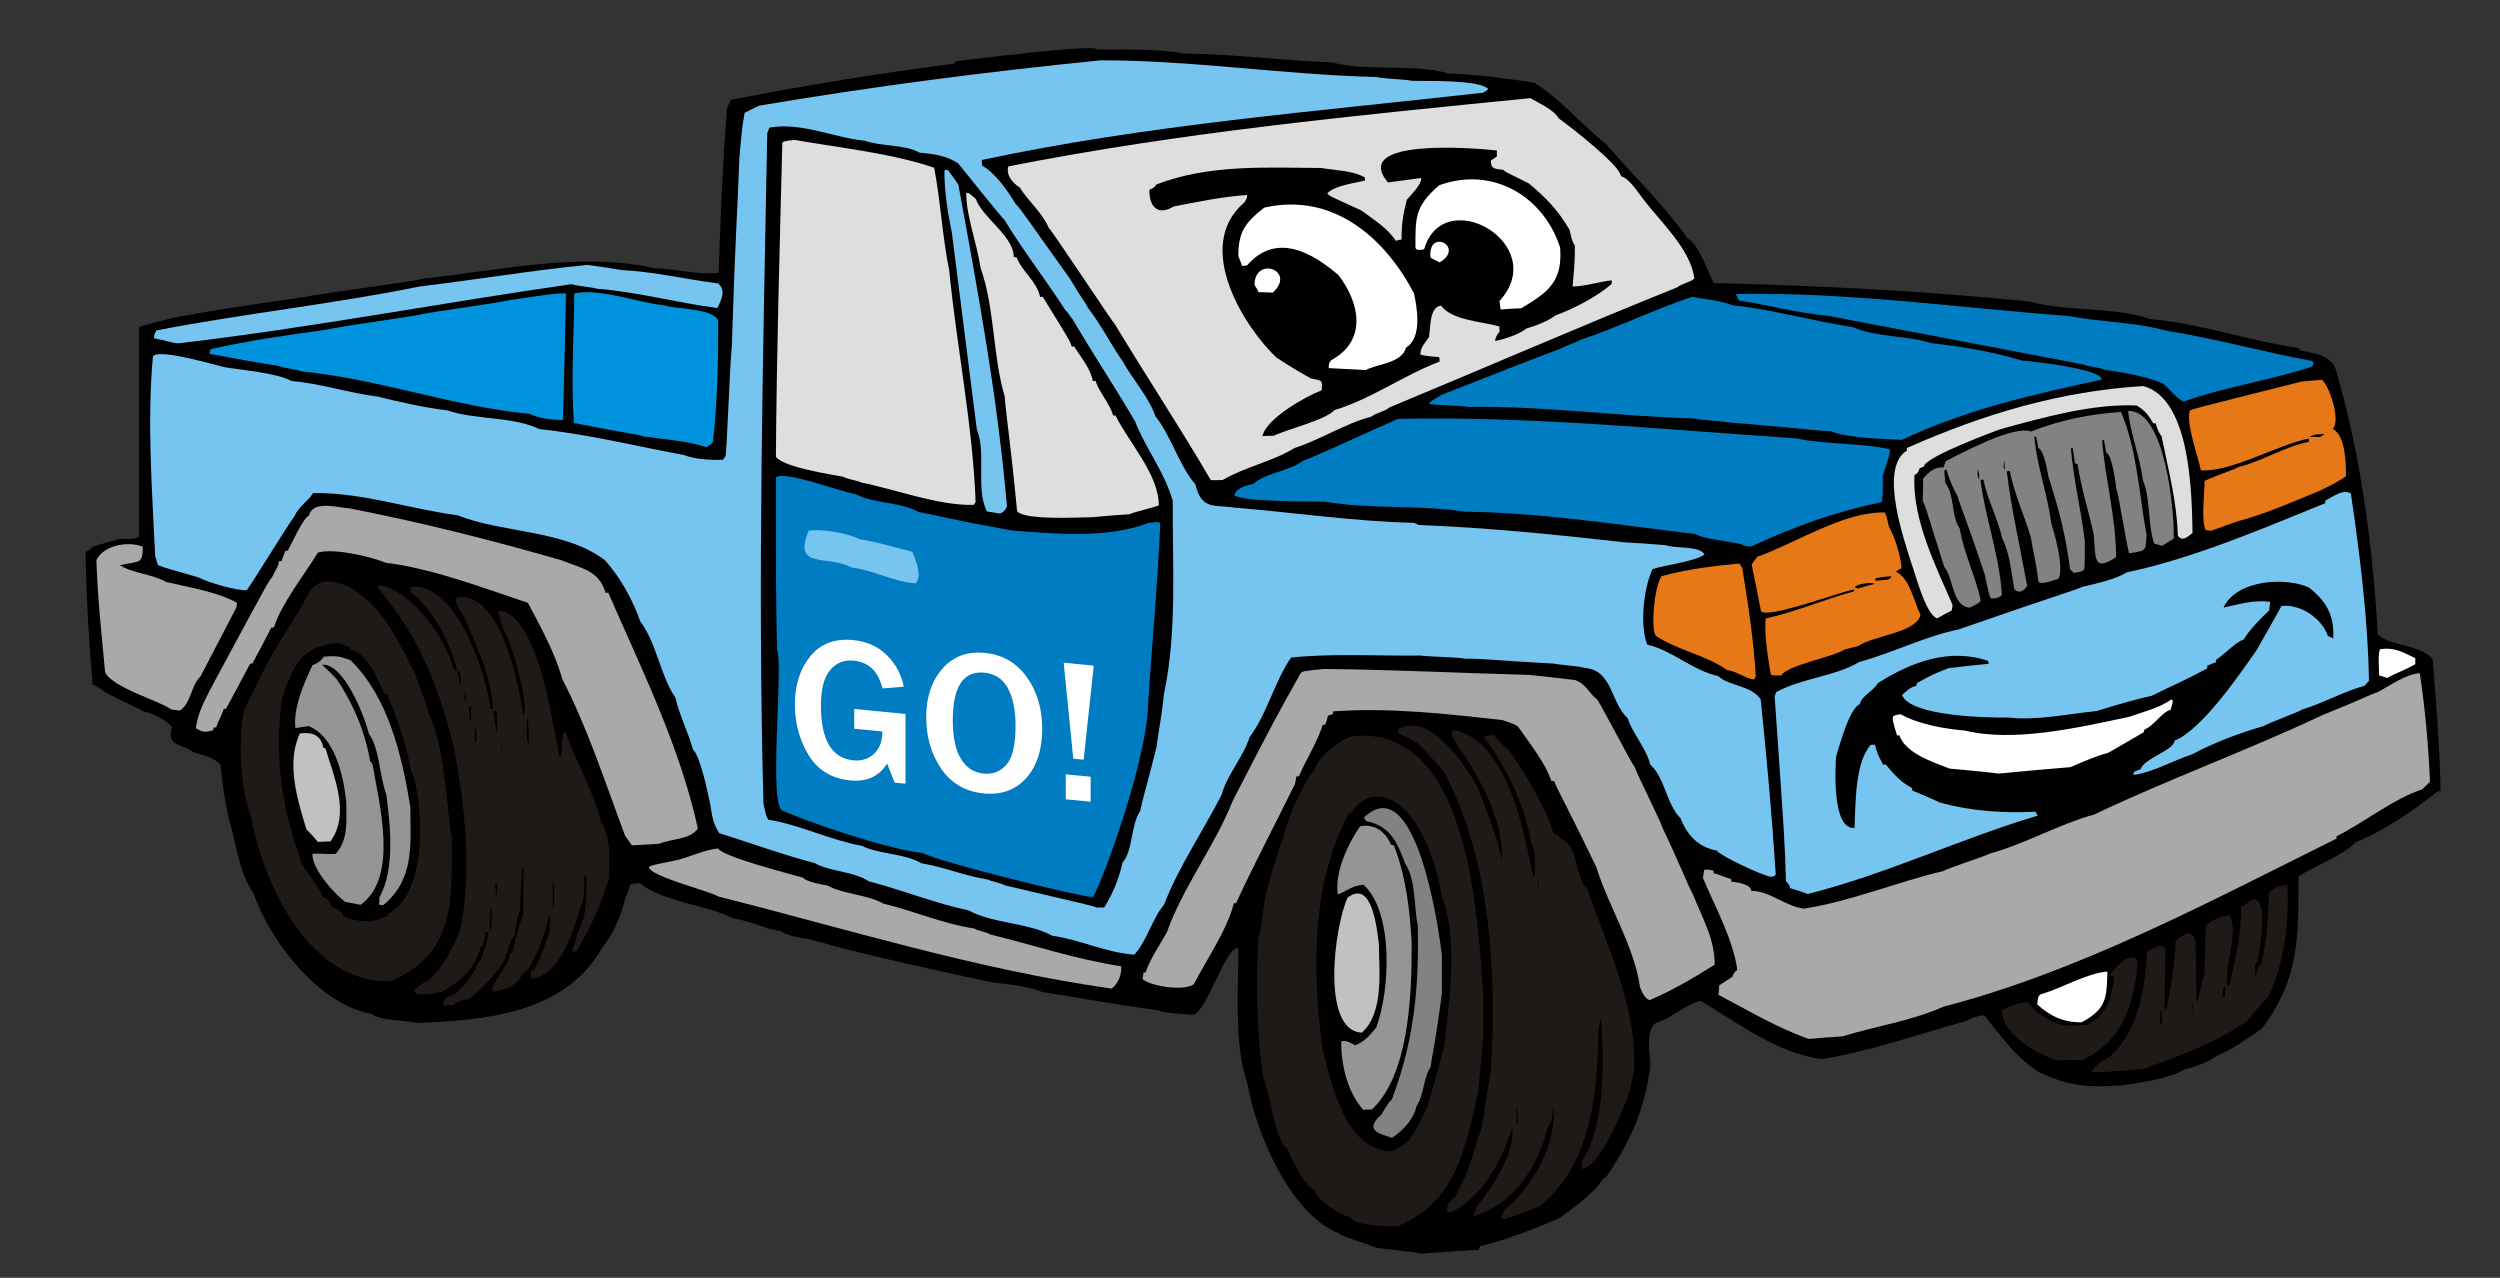 <?xml version="1.0" encoding="UTF-8"?>
<!DOCTYPE svg PUBLIC "-//W3C//DTD SVG 1.1//EN" "http://www.w3.org/Graphics/SVG/1.1/DTD/svg11.dtd">
<!-- Creator: CorelDRAW -->
<svg xmlns="http://www.w3.org/2000/svg" xml:space="preserve" width="225mm" height="115mm" style="shape-rendering:geometricPrecision; text-rendering:geometricPrecision; image-rendering:optimizeQuality; fill-rule:evenodd; clip-rule:evenodd"
viewBox="0 0 225 115">
 <rect x="0" y="0" width="225" height="115" fill="#333333" stroke="none"/>
 <defs>
  <style type="text/css">
   <![CDATA[
    .fil9 {fill:#007CC3}
    .fil11 {fill:#0093DD}
    .fil1 {fill:#1F1A17}
    .fil7 {fill:#75C5F0}
    .fil2 {fill:#838281}
    .fil3 {fill:#969594}
    .fil5 {fill:#AAA9A9}
    .fil6 {fill:#C2C1C1}
    .fil10 {fill:#DEDEDD}
    .fil8 {fill:#E77817}
    .fil0 {fill:black}
    .fil4 {fill:white}
    .fil12 {fill:white;fill-rule:nonzero}
   ]]>
  </style>
 </defs>
 <g id="Capa_x0020_1">
  <path class="fil0" d="M133.089 112.476c0.034,-0.105 0.068,-0.21 0.102,-0.315 2.544,-0.627 4.816,-1.532 7.191,-2.548 1.289,-0.976 3.019,-2.166 3.901,-3.509 0.102,-0.078 0.203,-0.122 0.271,-0.163 2.273,-3.347 3.46,-6.145 3.969,-9.927 0,-1.085 -0.475,-3.277 0.509,-3.951 1.425,-0.413 2.646,-1.654 4.002,-1.993 3.324,1.941 6.919,4.737 10.922,5.254 4.375,-0.708 8.717,-2.26 12.991,-3.432 0.543,-0.326 0.984,-0.437 1.628,-0.535 1.526,1.917 2.747,3.661 4.783,5.052 2.781,1.351 4.443,1.49 7.632,1.274 1.764,-0.278 4.036,-0.538 5.664,-1.447 0.848,-0.22 2.137,-0.62 2.815,-1.196 1.492,-0.59 2.781,-1.566 4.104,-2.478 3.426,-4.479 3.29,-8.468 3.29,-13.692 1.425,-0.922 4.07,-1.898 5.122,-3.054 2.442,-0.956 5.257,-2.898 7.326,-4.529 0.136,-0.048 0.237,-0.091 0.339,-0.136 -0.068,-3.996 -0.407,-7.862 -0.712,-11.834 -1.085,-1.35 -4.172,-1.178 -4.952,-2.288 -0.407,-7.862 -1.594,-16.529 -3.833,-23.971 -0.577,-1.13 -1.933,-1.266 -3.12,-1.52 -0.068,-0.095 -0.136,-0.156 -0.203,-0.217 -4.443,-0.642 -8.785,-2.211 -13.33,-2.606 -3.358,-1.158 -7.394,-0.62 -10.786,-1.57 -9.429,-0.96 -18.96,-1.434 -28.492,-1.671 -0.441,-0.838 -1.391,-3.626 -2.306,-3.976 -2.171,-3.074 -4.918,-5.683 -7.36,-8.526 -2.272,-1.775 -3.968,-3.98 -6.478,-5.527 -2.51,-0.394 -5.122,-0.744 -7.699,-0.827 -3.154,-0.941 -7.225,-0.128 -10.447,-0.994 -4.477,-0.164 -8.921,-0.773 -13.398,-0.801 -2.374,-0.476 -5.325,-0.317 -7.801,-0.376 -0.271,-0.516 -11.431,0.936 -12.686,1.061 -0.034,0.071 -0.102,0.146 -0.17,0.22 -6.75,0.876 -13.432,1.95 -20.114,3.26 -0.102,0.247 -0.204,0.495 -0.339,0.746 -0.441,6.387 -0.441,6.387 -0.746,14.829 -1.933,0.193 -3.799,-0.367 -5.732,-0.412 -6.546,-1.518 -13.907,0.165 -20.724,0.913 -0.441,0.18 -10.277,1.499 -10.617,1.635 -7.428,1.08 -7.428,1.08 -11.77,1.852 -3.188,0.793 -3.188,0.793 -3.324,0.942 0,6.241 0,12.516 0,18.791 -0.373,0.309 -1.323,0.234 -1.73,0.206 -0.814,0.217 -1.628,0.468 -2.442,0.718 -0.305,0.336 -0.305,0.336 -0.644,0.471 0.068,4.029 0.305,7.974 0.644,11.943 0.543,0.149 1.153,0.801 1.798,1.008 0.136,0.156 2.307,1.093 2.747,1.388 0.848,0.153 2.069,0.777 2.578,1.405 -0.475,1.879 0.916,1.435 2.001,2.311 0.95,0.244 1.662,0.411 2.374,1.052 0.237,2.249 0.237,2.249 0.712,4.712 0.644,2.073 0.95,5.095 2.239,6.832 1.492,4.362 5.902,10.062 10.617,10.915 1.051,0.675 2.815,0.533 4.07,0.815 5.868,-0.212 13.364,-0.722 16.756,-6.826 0.984,-1.183 1.696,-2.916 2.035,-4.375 0.237,-0.431 0.339,-1.051 0.509,-1.306 0.271,-0.027 0.543,-0.054 0.78,-0.078 2.137,1.72 6.003,1.945 8.48,3.191 1.425,0.197 2.849,0.937 4.308,1.165 0.441,0.397 1.764,0.604 2.408,0.676 5.359,1.501 10.956,2.707 16.451,3.889 1.425,0.163 3.358,0.378 4.647,0.894 4.409,0.68 4.918,0.866 10.515,1.665 0.136,0.224 2.476,0.33 3.053,0.374 1.289,-0.434 2.849,-6.152 4.036,-5.999 0,3.527 -0.407,8.69 0.78,12.031 0.746,4.471 3.833,11.863 8.242,13.628 0.136,0.156 0.136,0.156 3.46,1.317 1.798,0.262 3.833,0.398 3.901,0.527 1.764,-0.142 3.527,-0.25 5.257,-0.354z"/>
  <path class="fil1" d="M135.464 109.73c0.339,-0.203 1.798,-0.552 3.087,-1.156 4.816,-3.838 5.223,-10.628 5.325,-15.964 0.068,-0.346 0.136,-0.692 0.203,-1.004 0.271,3.636 0.475,9.45 -1.696,12.922 0,0.204 0,0.441 -0.034,0.682 1.662,-0.166 3.697,-5.287 4.24,-6.731 0.17,-0.729 0.339,-1.425 0.475,-2.116 0.305,-5.729 -2.442,-11.221 -4.206,-16.37 -1.119,-1.008 -0.814,-4.057 -2.408,-4.508 -0.203,-0.285 -0.271,-0.38 -0.644,-0.478 -0.237,-0.892 -0.441,-1.075 -0.644,-1.801 -1.018,-2.035 -2.035,-3.833 -3.29,-5.574 -1.289,-1.262 -1.289,-1.262 -1.391,-1.49 -0.237,0.024 -0.475,0.047 -0.746,0.074 -0.034,0.037 -0.068,0.108 -0.136,0.183 2.001,2.785 3.629,5.981 4.206,9.485 0.475,0.699 0.305,2.072 0.339,2.917 -0.034,0.003 -0.102,0.01 -0.17,0.017 -0.848,-4.053 -2.239,-12.021 -7.089,-13.132 -0.068,0.041 -0.136,0.115 -0.237,0.193 0,0.611 0.305,0.648 0.475,1.14 1.933,2.724 4.24,6.768 4.036,10.418 -0.407,-2.3 -1.391,-4.372 -2.137,-6.537 -0.984,-1.734 -4.274,-7.002 -7.225,-5.25 0,0.102 0,0.203 0,0.305 0.644,0.309 1.255,0.621 1.865,0.967 0.78,0.838 1.56,1.676 2.307,2.551 4.104,7.697 4.782,17.941 4.206,26.919 -0.237,1.143 -0.475,3.337 -0.916,5.417 -0.237,0.465 -0.475,1.641 -1.357,4.002 -0.305,0.641 -0.644,1.285 -0.984,1.964 -0.441,0.214 -0.712,0.749 -0.712,1.19 0.102,0.058 0.203,0.115 0.271,0.21 2.883,-1.305 4.783,-4.852 5.63,-7.718 0.271,2.347 -1.798,5.403 -3.256,7.21 -0.068,0.244 -0.136,0.522 -0.237,0.804 3.765,-1.155 5.8,-4.513 6.75,-8.169 0.068,-0.041 0.136,-0.081 0.203,-0.122 0.102,-0.553 0.203,-1.106 0.271,-1.655 0.271,3.331 -1.764,7.129 -4.409,9.36 -0.373,0.682 -0.373,0.682 -0.305,0.811 0.136,-0.014 0.237,0.01 0.339,0.034z"/>
  <path class="fil1" d="M125.831 110.351c5.189,-2.179 6.037,-6.945 7.191,-12.012 0.17,-1.679 0.339,-3.358 0.475,-5.033 0,-1.255 0,-2.51 0,-3.765 -0.509,-7.072 -1.255,-24.33 -11.736,-23.285 -1.323,0.369 -3.188,1.844 -3.528,3.235 -0.475,0.047 -2.001,3.557 -2.137,3.91 -0.78,2.588 -1.764,5.128 -2.307,7.76 -0.305,2.473 -0.305,2.473 -0.543,3.276 -0.203,4.226 -0.17,8.429 0.441,12.54 0.678,1.493 1.018,5.733 2.171,6.364 0.204,0.794 1.73,3.593 2.374,3.732 0.305,0.919 2.273,2.249 3.29,2.487 0.407,0.773 3.46,0.842 4.308,0.792z"/>
  <path class="fil0" d="M125.288 103.621c0.95,-0.502 0.95,-0.502 1.526,-1 0.712,-0.987 1.221,-2.055 1.696,-3.154 0.882,-2.971 1.357,-5.053 1.458,-5.165 0.441,-4.25 1.323,-9.697 -0.203,-13.615 -0.407,-2.842 -2.476,-9.759 -6.546,-8.912 -0.543,0.258 -1.221,0.63 -1.492,1.234 -0.102,0.078 -0.204,0.156 -0.339,0.237 -3.46,6.416 -3.256,14.401 -2.374,21.063 0.78,3.111 2.035,9.294 6.275,9.313z"/>
  <path class="fil1" d="M192.888 96.204c3.324,-1.179 6.411,-2.301 9.395,-4.328 0.068,-0.21 1.662,-2.031 1.832,-2.082 1.56,-3.344 1.865,-6.664 1.764,-10.148 -0.746,0.074 -1.052,0.139 -1.696,0.712 -0.034,2.208 -0.17,4.257 -0.678,6.444 -0.068,0.007 -0.136,0.047 -0.237,0.091 -0.102,0.349 -0.203,0.733 -0.305,1.116 0,-0.441 0,-0.882 0,-1.289 0.068,-0.007 0.136,-0.013 0.203,-0.02 0.068,-0.583 1.153,-5.779 -0.339,-5.8 -0.373,0.241 -0.746,0.481 -1.119,0.722 0,2.476 -0.509,4.63 -1.052,7.024 -0.034,0.003 -0.102,0.044 -0.17,0.085 -0.339,-2.001 1.018,-4.443 0.203,-6.397 -0.78,0.179 -1.56,0.393 -2.171,0.963 -0.034,1.428 -0.068,2.89 -0.136,4.355 -0.611,2.469 -0.611,2.469 -0.712,2.479 0,-1.832 -0.034,-3.66 -0.068,-5.454 -0.339,-1.085 -1.051,-0.641 -1.798,0.01 -0.102,2.147 -0.373,4.04 -0.848,6.156 -0.034,0.003 -0.068,0.007 -0.136,0.013 -0.068,-0.604 0.068,-2.652 0.068,-5.468 -0.305,-0.614 -1.187,0.017 -1.662,0.268 -0.136,3.134 -0.78,7.269 -3.426,9.499 -0.712,0.376 -1.119,0.62 -1.56,1.309 0.577,0.078 0.577,0.078 4.647,-0.26z"/>
  <path class="fil2" d="M125.288 102.4c1.018,-0.678 1.933,-1.651 2.205,-2.865 0.712,-1.055 0.577,-2.5 1.255,-3.483 0.203,-1.479 0.441,-2.181 1.018,-6.648 0,-1.153 0,-2.307 0,-3.426 -0.237,-2.181 -2.307,-16.899 -7.021,-12.393 0.068,0.095 0.136,0.19 0.203,0.319 2.171,0.394 2.815,1.924 3.528,3.854 0.95,1.33 0.78,3.925 1.119,5.519 0.136,5.481 -0.305,10.376 -2.34,15.7 -0.237,0.193 -0.237,0.193 -0.95,1.35 -1.526,1.373 -0.271,1.689 0.984,2.073z"/>
  <path class="fil0" d="M136.583 101.139c0,-1.357 0,-1.357 -0.102,-1.347 0,1.357 0,1.357 0.102,1.347z"/>
  <path class="fil1" d="M187.461 95.388c3.697,-1.759 4.715,-5.286 4.918,-9.004 -0.814,-0.733 -2.103,0.752 -2.476,1.4 0.136,0.02 0.271,0.075 0.373,0.132 -0.271,2.028 -0.509,3.205 -2.374,4.307 -2.34,0.233 -2.917,0.053 -4.715,-1.226 -0.237,-0.282 -0.475,-0.563 -0.746,-0.807 -0.916,0.091 -1.391,0.342 -2.273,0.701 0,2.239 3.188,4.024 5.02,4.553 0.78,-0.044 1.526,-0.05 2.272,-0.057z"/>
  <path class="fil0" d="M140.314 98.392c0.034,-0.546 0.034,-1.089 0.034,-1.631 0,0.543 0,1.085 -0.034,1.631z"/>
  <path class="fil3" d="M123.456 99.869c3.494,-3.265 3.595,-10.873 3.595,-14.977 -0.17,-3.104 -0.509,-5.953 -1.594,-8.796 -0.068,-0.027 -0.17,-0.051 -0.271,-0.075 -0.441,-1.109 -1.458,-1.924 -2.781,-1.656 -1.119,1.604 -2.306,4.232 -2.001,6.135 0.984,-0.369 1.153,-0.759 2.307,-0.874 2.68,2.412 2.442,9.355 1.153,12.842 -0.611,0.773 -1.051,1.258 -1.899,1.614 -0.373,-0.2 -0.78,-0.499 -1.255,-0.35 0,2.239 0.577,4.522 1.967,6.147 0.271,-0.027 0.543,-0.02 0.78,-0.01z"/>
  <path class="fil0" d="M194.584 92.1c0,-1.153 0,-1.153 -0.102,-1.143 -0.034,0.377 -0.068,0.753 -0.136,1.167 0.102,-0.01 0.17,-0.017 0.237,-0.024z"/>
  <path class="fil0" d="M197.399 91.345c0,-1.018 0,-1.018 -0.102,-1.007 0.034,0.336 0.068,0.672 0.102,1.007z"/>
  <path class="fil4" d="M187.359 92.007c2.239,-1.241 2.239,-2.156 2.307,-4.572 -1.967,0.196 -4.07,1.491 -6.004,2.057 -0.305,0.166 -0.271,0.604 -0.305,0.912 1.187,1.069 2.374,1.629 4.002,1.602z"/>
  <path class="fil5" d="M165.855 93.268c2.849,-0.895 6.275,-1.406 9.056,-2.667 12.279,-3.191 23.913,-9.439 35.377,-15.127 0,-0.068 0,-0.136 0,-0.203 2.51,-1.268 5.156,-3.397 7.699,-4.227 0.237,-0.227 0.475,-0.454 0.712,-0.682 -0.136,-3.277 -0.441,-6.57 -0.916,-9.779 -1.323,0.132 -2.544,1.034 -3.765,1.698 -0.882,0.291 -1.221,0.563 -4.952,2.054 -6.716,3.179 -13.839,5.755 -20.588,8.972 -3.155,0.857 -6.241,2.657 -9.396,3.514 -0.543,0.292 -3.731,1.288 -4.172,1.569 -4.206,0.996 -8.31,2.728 -12.55,3.388 -1.628,-0.177 -3.12,-1.622 -4.749,-1.596 0,-0.611 -1.323,-0.784 -1.798,-0.838 0,-0.102 0,-0.17 0,-0.237 -0.577,-0.112 -0.95,-0.38 -1.594,-0.519 0,-0.102 0,-0.17 0,-0.237 -0.577,-0.112 -0.577,-0.112 -0.848,-0.051 -0.034,0.241 -0.068,0.482 -0.102,0.722 1.018,2.442 2.747,5.594 3.087,8.274 -0.271,0.163 -0.339,0.339 -0.441,0.621 -0.373,0.241 -0.78,0.485 -1.187,0.763 0,0.271 -0.034,0.546 -0.068,0.855 2.679,1.395 5.257,2.97 8.14,3.971 1.018,-0.101 2.035,-0.169 3.053,-0.236z"/>
  <path class="fil0" d="M200.248 89.704c0,-0.305 0,-0.611 0,-0.882 -0.034,0.003 -0.068,0.007 -0.136,0.013 -0.034,0.275 -0.068,0.583 -0.102,0.892 0.102,-0.01 0.17,-0.017 0.237,-0.024z"/>
  <path class="fil6" d="M122.574 92.936c2.035,-1.831 1.526,-5.749 1.526,-7.987 -0.17,-1.136 -0.543,-5.882 -2.815,-4.163 -1.187,2.527 -2.442,12.013 1.289,12.15z"/>
  <path class="fil5" d="M148.454 90.017c2.069,-0.885 3.968,-1.99 5.868,-3.197 0,-2.374 -1.119,-4.196 -1.967,-6.35 -0.339,-0.543 -1.492,-3.413 -2.713,-5.937 -0.203,-0.658 -2.374,-4.987 -2.51,-5.482 -0.305,-0.343 -2.781,-5.184 -3.392,-6.106 -0.746,-0.536 -0.916,-1.333 -1.967,-1.737 -1.391,-0.167 -2.781,-0.333 -4.172,-0.466 -6.139,-0.168 -12.278,-0.472 -18.418,-0.538 -1.832,0.183 -1.832,0.183 -2.103,0.345 -2.374,4.239 -2.374,4.239 -6.139,11.534 -1.594,4.026 -4.511,7.81 -5.936,11.853 -0.577,1.007 -1.526,2.425 -1.899,3.581 -0.068,0.007 -0.136,0.014 -0.203,0.02 0,0.17 -0.034,0.377 -0.068,0.583 0.712,0.641 3.731,1.121 4.613,0.456 1.119,-2.181 3.019,-4.914 3.595,-7.278 0.068,-0.007 0.136,-0.014 0.203,-0.02 1.662,-3.591 3.562,-7.173 5.291,-10.703 0.068,-0.244 0.102,-0.485 0.136,-0.692 0.102,-0.01 0.17,-0.017 0.237,-0.024 0.644,-1.523 1.662,-3.083 2.137,-4.622 0.102,-0.01 0.17,-0.017 0.237,-0.024 0.102,-0.281 0.17,-0.56 0.237,-0.804 0.17,-0.051 0.305,-0.098 0.441,-0.146 0,-0.102 0,-0.17 0,-0.237 5.088,-0.371 10.311,0.227 15.263,0.785 1.018,0.34 1.018,0.34 1.391,0.574 0.984,1.428 2.442,3.216 3.019,4.923 0.102,-0.01 0.17,-0.017 0.237,-0.024 0.17,0.56 1.425,2.809 3.799,7.762 1.085,3.521 3.392,7.056 3.934,10.801 0.203,0.488 0.373,0.947 0.848,1.171z"/>
  <path class="fil5" d="M100.053 88.974c0.611,-0.468 0.916,-1.312 0.848,-2.018 -3.901,-0.561 -8.039,-1.946 -11.804,-2.86 -0.203,-0.183 -1.119,-0.329 -1.425,-0.536 -2.679,-0.377 -5.495,-1.589 -8.174,-2.238 -1.492,-0.835 -3.595,-0.829 -5.054,-1.633 -0.441,-0.058 -1.933,-0.35 -2.171,-0.699 -0.848,-0.255 -7.123,-1.834 -7.666,-2.628 -1.153,0.115 -2.544,0.762 -3.663,1.044 -2.306,0.467 -2.306,0.467 -2.544,0.627 0,0.814 5.563,2.193 6.207,2.638 11.736,2.968 23.336,6.594 35.445,8.304z"/>
  <path class="fil7" d="M162.7 80.456c6.987,-1.748 13.805,-5.005 20.69,-7.048 -0.068,-0.129 -0.136,-0.258 -0.203,-0.353 -3.019,0.131 -5.698,-0.043 -8.547,-0.81 -0.848,-0.39 -1.696,-0.747 -2.544,-1.103 0,-0.068 0,-0.136 0,-0.203 -1.018,-0.543 -1.662,-1.259 -2.374,-2.138 -0.068,0.007 -0.136,0.014 -0.237,0.024 -0.509,-0.967 -0.509,-0.967 -0.746,-1.791 -0.102,-0.024 -0.237,-0.01 -0.373,0.003 -1.458,1.604 -1.357,5.494 -1.458,7.472 -2.035,0.203 -1.73,-5.39 -1.662,-6.415 0.305,-0.98 1.187,-4.324 2.137,-4.724 0.17,-0.763 1.221,-1.173 1.628,-1.892 3.12,-1.973 6.479,-3.156 9.904,-2.005 0.034,0.065 0.068,0.163 0.068,0.265 -1.187,0.118 -2.408,0.24 -3.629,0.396 -1.458,0.586 -1.458,0.586 -2.815,1.332 -0.034,0.071 -0.068,0.176 -0.102,0.281 -0.475,0.047 -0.916,0.498 -1.255,0.803 0.746,1.961 7.971,2.055 9.599,2.028 2.442,0.299 5.427,-0.338 7.937,-0.588 1.594,-0.498 3.324,-1.01 4.952,-1.376 2.035,-1.017 2.849,-1.302 4.986,-2.464 0,-0.102 0,-0.17 0,-0.237 0.271,-0.129 0.543,-0.224 0.78,-0.315 0,-0.068 0,-0.136 0,-0.203 0.746,-0.481 1.798,-1.638 2.51,-1.844 0.305,-0.641 1.662,-2.065 2.273,-2.601 0.034,-0.275 0.068,-0.549 0.102,-0.79 -1.526,-0.187 -2.713,0.203 -4.206,0.521 1.221,-2.564 5.63,-2.732 7.666,-1.816 1.526,1.171 2.34,2.48 2.205,4.597 -0.136,-0.088 -0.305,-0.173 -0.475,-0.224 -0.543,-1.574 -2.408,-2.88 -4.172,-2.705 -0.712,1.292 -1.458,2.588 -2.205,3.917 -1.425,2.042 -4.952,7.244 -7.428,8.203 0,0.848 -2.747,1.597 -3.053,2.577 -0.17,0.051 -0.373,0.139 -0.577,0.227 -0.034,0.071 -0.068,0.176 -0.102,0.281 1.696,-0.169 3.629,-1.312 5.325,-1.854 1.933,-1.041 4.375,-1.962 6.444,-2.542 0.305,-0.234 3.053,-1.22 3.494,-1.502 1.865,-0.559 3.731,-1.627 5.563,-2.115 0.136,-0.149 0.271,-0.298 0.407,-0.448 -0.102,-5.722 -0.814,-11.282 -1.628,-16.865 -0.712,-0.438 -1.594,0.295 -2.307,0.637 0,0.068 0,0.136 0,0.237 -5.766,2.338 -11.838,4.945 -17.841,6.222 -1.085,0.651 -2.849,1.03 -4.07,1.322 -0.577,0.295 -1.933,0.634 -11.091,3.819 -2.951,0.599 -5.97,2.121 -8.921,2.924 -2.205,1.305 -5.223,1.47 -7.496,2.715 -0.034,0.105 -0.068,0.244 -0.136,0.387 0.916,13.137 0.916,13.137 1.018,16.62 0.305,0.343 0.305,0.343 0.373,0.641 0.543,0.149 1.085,0.333 1.594,0.519z"/>
  <path class="fil7" d="M102.088 85.922c1.153,-1.268 1.594,-3.212 2.68,-4.507 1.255,-3.313 3.561,-6.698 5.189,-9.913 0.441,-1.706 1.967,-3.418 2.51,-5.168 1.56,-2.055 2.239,-5.006 3.731,-7.156 3.935,-0.392 7.767,-0.13 11.668,-0.179 0.814,0.122 3.188,0.123 3.969,0.283 2.035,0.001 2.781,0.164 8.073,0.45 0.644,0.139 2.272,0.214 2.68,0.377 2.578,0.184 2.34,3.125 3.901,4.529 0.475,1.445 1.662,2.683 2.035,4.173 1.323,1.191 1.458,3.586 2.713,4.817 0.577,1.469 1.56,2.626 3.29,2.928 0.203,0.421 4.036,2.243 4.884,2.362 0.305,-0.064 0.305,-0.064 0.407,-0.21 -0.339,-5.291 -0.814,-10.535 -1.357,-15.773 -0.916,-1.299 -2.747,-1.117 -3.833,-2.094 -2.272,-0.486 -4.172,-2.332 -6.377,-2.824 -0.678,-1.696 -0.339,-5.054 0.475,-6.797 1.221,-0.393 3.833,-0.687 4.681,-1.315 -0.407,-0.807 -2.646,-0.516 -3.494,-0.839 -1.255,-0.112 -2.51,-0.191 -3.799,-0.266 -6.037,-0.687 -12.312,-1.317 -18.452,-1.552 -0.136,-0.088 -0.271,-0.143 -0.441,-0.194 -5.257,-0.12 -10.617,-0.909 -15.806,-1.341 -2.239,-0.32 -3.256,0.223 -3.833,-2.128 -1.458,-1.652 -2.171,-4.363 -3.595,-6.12 -0.577,-1.706 -2.069,-3.355 -2.917,-4.899 -1.119,-1.618 -1.967,-3.331 -3.188,-4.906 -0.136,-0.36 -0.441,-0.634 -1.594,-2.588 -4.07,-5.666 -4.274,-6.086 -4.918,-6.768 -0.678,-1.153 -1.798,-2.738 -2.985,-3.4 0,-0.17 0,-0.339 -0.034,-0.505 14.89,-3.18 30.154,-4.363 45.112,-6.057 0.339,-0.17 0.339,-0.17 0.475,-0.353 -0.916,-0.825 -5.393,-0.683 -6.818,-0.711 -0.78,-0.16 -2.612,-0.181 -3.29,-0.35 -8.242,-0.196 -16.518,-1.508 -24.761,-1.5 -10.277,1.024 -20.521,2.351 -30.764,4.084 -0.407,0.21 -0.848,0.424 -1.289,0.637 -0.237,1.38 -0.237,1.38 -0.475,4.117 -0.203,5.651 -0.339,6.241 -0.678,16.891 -0.203,2.055 -0.441,9.541 -0.577,9.928 -0.068,0.075 -0.136,0.183 -0.237,0.295 -1.052,0.037 -2.578,-0.048 -3.494,-0.432 -4.206,-0.768 -8.683,-1.882 -13.025,-2.331 -2.34,-1.157 -5.766,-0.816 -8.276,-1.685 -2.035,-0.238 -4.308,-0.758 -6.275,-1.24 -2.578,-0.32 -5.122,-1.185 -7.734,-1.4 -1.289,-0.719 -4.545,-1.005 -5.868,-1.213 -0.916,-0.18 -6.105,-1.766 -6.614,-1.003 -0.543,5.922 -0.068,12.116 0.203,17.991 0.102,0.261 0.17,0.526 0.237,0.79 0.95,0.38 1.425,0.435 3.697,1.124 0.848,0.458 3.494,1.212 4.308,1.131 0.611,-0.807 3.087,-4.921 4.342,-6.742 0.339,-0.78 1.221,-1.309 1.628,-1.994 4.409,-0.066 8.717,1.438 12.991,1.995 4.104,1.626 9.667,1.309 13.262,4.037 1.357,1.493 2.544,3.613 3.188,5.516 1.492,1.954 1.798,4.875 3.154,6.842 0.373,1.591 1.153,3.107 1.594,4.691 0.712,0.641 1.391,4.237 1.56,4.932 0.136,0.936 0.271,1.872 0.814,2.598 2.815,0.873 5.698,1.942 8.547,2.675 1.425,0.808 3.527,0.734 4.884,1.65 2.951,0.757 6.037,2.01 9.022,2.628 2.103,1.181 5.291,1.067 7.496,2.272 2.544,0.357 4.816,1.521 7.394,1.705z"/>
  <path class="fil1" d="M40.831 90.468c0.373,-0.41 0.95,-0.434 1.425,-0.583 1.255,-1.041 2.272,-2.058 3.154,-3.469 0.136,-0.387 0.611,-2.028 0.882,-2.225 0.271,-1.689 0.271,-1.689 0.475,-2.116 0.237,-4.162 0.237,-4.162 0.339,-4.036 0,1.357 0,2.713 0,4.07 -0.339,1.153 -0.78,2.452 -0.984,3.592 -0.068,0.041 -0.136,0.081 -0.237,0.125 -0.17,1.136 -1.153,2.116 -1.628,3.147 0.068,0.061 0.102,0.16 0.136,0.258 0.95,-0.095 2.171,-0.488 2.578,-1.512 0.882,-0.529 1.696,-2.679 1.967,-3.622 0.203,-0.359 0.441,-1.74 0.543,-1.818 0,0.543 0,1.085 0,1.662 -0.441,0.79 -0.95,3.181 -1.696,3.493 0,0.203 0,0.441 0,0.678 2.578,-0.257 3.901,-4.391 4.409,-6.375 0.509,-0.797 0.339,-2.035 0.407,-2.958 0.068,-0.007 0.136,-0.013 0.17,-0.017 0,1.696 0.136,3.717 -0.848,5.274 0,0.441 -0.305,1.082 -0.407,1.567 0.136,0.02 0.237,0.044 0.339,0.068 1.289,-2.231 2.273,-4.161 2.951,-6.671 0,-1.594 0.237,-3.653 -0.678,-4.952 -0.678,-2.782 -2.273,-5.404 -3.188,-8.06 -0.068,-0.027 -0.17,-0.051 -0.271,-0.041 -0.17,2.052 -0.17,2.052 -0.271,2.198 -0.136,-0.156 -0.339,-2.035 -0.577,-2.69 -0.407,-2.435 -1.899,-10.393 -4.952,-10.496 0,0.678 0.339,1.289 0.543,1.947 0.441,0.397 2.307,6.588 1.696,7.497 -0.441,-2.771 -1.933,-11.068 -5.902,-10.673 -0.543,0.325 0.339,1.459 0.543,1.744 1.153,2.7 2.442,5.251 2.612,8.355 -0.068,-0.027 -0.136,-0.054 -0.204,-0.081 -0.441,-3.178 -3.053,-11.364 -7.225,-10.948 0,0.136 0,0.271 0,0.441 2.103,1.69 3.561,4.495 4.206,7.077 -0.068,0.007 -0.17,0.017 -0.271,0.027 -0.611,-2.788 -3.901,-7.277 -6.75,-7.705 -0.034,0.071 -0.068,0.142 -0.136,0.251 3.697,4.346 5.461,8.749 6.885,14.441 0.95,5.231 1.628,10.827 0.577,16.291 -0.712,1.767 -1.425,3.263 -2.883,4.629 -0.407,0.142 -0.407,0.142 -1.289,0.841 0,0.746 1.899,0.252 2.408,0.201 1.662,-0.878 3.12,-2.109 3.561,-4.018 0.102,-0.044 0.17,-0.085 0.237,-0.126 0.068,-0.448 0.136,-0.861 0.203,-1.275 0.102,-0.01 0.203,0.014 0.271,0.041 -0.068,0.922 -0.441,1.638 -0.678,2.544 -0.068,0.007 -0.136,0.048 -0.237,0.091 -0.305,1.15 -1.221,2.089 -2.103,2.923 -0.373,0.071 -1.289,0.501 -1.018,1.017 0.305,-0.03 0.611,-0.027 0.916,-0.024z"/>
  <path class="fil0" d="M138.516 80.154c-0.034,-0.37 -0.068,-0.74 -0.102,-1.075 0,0.407 -0.068,0.719 0.102,1.075z"/>
  <path class="fil1" d="M35.166 88.319c5.936,-2.559 5.495,-7.501 5.495,-12.928 -0.577,-3.538 -0.577,-8.083 -2.137,-11.319 -0.237,-1.163 -0.814,-2.225 -1.119,-3.348 -1.628,-3.162 -2.815,-5.859 -5.698,-7.742 -1.085,-0.536 -2.612,-1.164 -3.697,0.029 -1.153,2.184 -2.68,4.405 -3.901,6.562 -0.712,1.428 -1.425,2.856 -2.137,4.283 -0.543,2.598 -0.373,7.024 0.577,9.508 1.187,6.258 5.257,15.146 12.618,14.955z"/>
  <path class="fil0" d="M99.374 81.681c0.78,-1.231 1.357,-2.679 1.662,-4.066 0.95,-1.044 0.712,-3.395 1.594,-4.636 0.203,-1.14 0.441,-1.672 1.458,-5.742 0.237,-1.889 0.441,-2.52 0.678,-4.85 1.187,-5.478 0.746,-11.844 0.78,-17.308 -0.746,-2.639 -2.442,-4.709 -3.392,-7.158 -1.798,-3.077 -3.833,-6.13 -5.63,-9.207 -0.237,-0.214 -0.373,-0.607 -0.611,-0.753 -1.764,-2.741 -3.867,-5.449 -5.529,-8.2 -0.102,0.01 -4.036,-4.923 -4.138,-5.048 -1.085,-0.706 -2.103,-0.842 -3.494,-0.975 -1.323,-0.75 -3.426,-0.54 -4.918,-1.07 -2.781,-0.265 -5.732,-1.701 -8.581,-1.18 -0.068,0.142 -0.136,0.319 -0.203,0.495 -0.373,20.083 -0.882,40.315 -0.339,60.307 0.237,1.163 0.237,1.163 0.441,1.482 2.849,0.462 5.597,1.85 8.412,2.35 1.594,0.791 3.833,0.669 5.359,1.569 2.035,0.34 3.969,1.165 6.004,1.47 0.271,0.176 1.221,0.319 1.526,0.526 8.14,1.902 8.14,1.902 8.208,1.997 0.237,-0.024 0.475,-0.013 0.712,-0.003z"/>
  <path class="fil0" d="M44.223 83.686c0.034,-2.005 0.034,-2.005 -0.068,-1.96 -0.034,0.614 -0.068,1.228 -0.102,1.876 0.068,0.027 0.136,0.054 0.17,0.085z"/>
  <path class="fil4" d="M186.341 69.043c1.052,-0.444 2.272,-1.007 3.392,-1.288 1.085,-0.617 2.137,-1.231 3.188,-1.844 0.034,-0.105 0.068,-0.176 0.068,-0.244 0.95,-0.4 1.526,-1.543 2.374,-1.797 0.068,-0.278 0.136,-0.522 0.203,-0.766 -0.034,-0.065 -0.102,-0.126 -0.17,-0.153 -0.848,0.695 -2.713,1.186 -3.765,1.562 -4.545,0.962 -10.345,2.32 -14.789,1.237 -1.865,-0.153 -4.172,-0.568 -5.766,-1.46 -0.475,0.047 -0.475,0.047 -0.712,0.207 -0.034,0.377 -0.034,0.377 0.373,1.693 0.068,-0.007 0.136,-0.013 0.203,-0.02 0.543,1.608 2.985,2.416 4.545,3.007 1.492,0.122 2.951,0.282 4.409,0.442 2.171,-0.216 4.308,-0.396 6.444,-0.575z"/>
  <path class="fil0" d="M49.853 81.767c0,-2.374 0,-2.374 -0.102,-2.364 0,2.374 0,2.374 0.102,2.364z"/>
  <path class="fil0" d="M33.369 82.936c0.543,-0.19 1.052,-0.342 1.56,-0.495 0,-0.068 0,-0.136 0,-0.204 3.731,-1.864 3.188,-10.493 2.001,-13.088 -0.373,-2.371 -1.221,-4.525 -2.103,-6.71 -0.068,0.007 -0.136,0.013 -0.237,0.024 -0.509,-1.204 -1.628,-3.84 -3.053,-3.969 0,-0.102 0,-0.17 0,-0.237 -0.373,-0.132 -0.746,-0.265 -1.119,-0.397 -2.374,0.237 -3.663,1.179 -4.443,3.428 -0.237,0.363 -0.339,1.051 -0.577,1.55 -0.78,5.267 0.034,10.24 1.798,14.948 0.543,0.929 1.526,2.019 1.865,3.002 0.441,-0.044 0.712,0.641 0.916,0.926 0.271,0.041 0.271,0.041 0.814,0.428 0,0.712 2.103,0.774 2.578,0.794z"/>
  <path class="fil0" d="M44.663 80.792c0.034,-0.41 0.068,-0.821 0.102,-1.231 -0.068,0.007 -0.136,0.013 -0.203,0.02 0.034,0.404 0.068,0.807 0.102,1.211z"/>
  <path class="fil3" d="M34.488 81.468c2.883,-2.357 2.442,-5.636 2.442,-8.859 -0.78,-4.739 -2.001,-9.874 -5.393,-13.199 -0.984,-0.343 -1.255,-0.418 -2.408,-0.303 -0.237,0.397 -0.543,0.563 -1.018,0.78 -0.78,1.672 -1.73,3.836 -1.526,5.647 0.407,-0.074 0.814,-0.149 1.187,-0.186 2.34,0.92 3.154,4.434 3.392,6.853 0,1.526 0.237,3.334 -0.95,4.64 -0.746,0.074 -1.391,-0.065 -2.103,0.006 0,1.425 1.933,3.538 2.951,4.319 0.475,0.088 0.95,0.177 1.391,0.268 3.494,-2.519 1.628,-9.252 1.085,-12.59 -0.068,-0.129 -0.136,-0.258 -0.237,-0.383 -0.441,-2.636 -1.56,-5.237 -3.019,-7.365 -0.407,-0.434 -0.848,-0.865 -1.289,-1.262 1.933,-0.193 3.799,4.573 4.206,6.195 0.984,1.394 0.95,3.84 1.56,5.441 0.339,2.51 0.848,6.733 -0.611,9.287 0,0.203 0,0.441 -0.034,0.682 0.136,-0.013 0.271,0.007 0.373,0.031z"/>
  <path class="fil4" d="M214.833 61.014c0.848,-0.458 1.696,-0.746 2.544,-1.237 0,-0.203 0,-0.373 0,-0.543 -1.085,-0.502 -1.832,-1.004 -3.155,-0.805 -0.237,0.261 -0.102,1.944 -0.102,2.35 0.237,0.078 0.475,0.156 0.712,0.234z"/>
  <path class="fil5" d="M59.35 75.936c1.119,-0.485 2.713,-0.338 3.46,-1.363 -1.628,-7.435 -5.088,-14.383 -8.073,-21.242 -0.068,0.007 -0.136,0.013 -0.237,0.024 -0.577,-2.012 -2.137,-2.195 -3.969,-2.929 -6.275,-1.817 -12.652,-3.42 -19.096,-4.676 -0.95,-0.041 -3.29,-0.791 -3.629,0.667 -0.441,0.044 -1.662,2.71 -1.899,3.14 -0.068,0.007 -0.136,0.013 -0.237,0.024 -0.102,0.281 -0.203,0.597 -0.339,0.916 -0.068,0.007 -0.136,0.014 -0.237,0.024 -0.034,0.343 -0.034,0.343 -0.644,1.489 -0.237,0.227 -0.237,0.227 -5.054,9.153 -0.746,1.465 -1.594,2.804 -1.764,4.382 0.611,0.346 0.78,0.397 1.526,0.187 0.034,-0.105 0.068,-0.176 0.068,-0.244 0.102,-0.01 0.17,-0.017 0.237,-0.024 0.17,-0.594 0.475,-1.031 0.678,-1.662 0.068,-0.007 0.136,-0.014 0.203,-0.02 0.746,-1.363 1.458,-2.723 2.171,-4.049 0.068,-0.007 0.136,-0.013 0.203,-0.02 0.577,-1.075 1.153,-2.15 1.696,-3.222 0.102,-0.01 0.17,-0.017 0.237,-0.024 0.678,-2.137 2.747,-4.751 3.968,-6.738 1.425,-0.413 4.681,0.347 6.105,0.918 4.24,0.527 8.785,2.279 12.787,3.61 1.085,2.029 2.476,4.57 3.087,6.849 2.272,4.353 3.934,9.512 5.664,14.122 0.203,0.285 0.407,0.57 0.611,0.855 0.848,-0.051 1.662,-0.098 2.476,-0.145z"/>
  <path class="fil6" d="M29.739 75.734c1.832,-2.523 0.271,-5.929 -0.441,-8.368 -0.068,-0.027 -0.136,-0.054 -0.203,-0.082 -0.237,-1.197 -1.018,-1.391 -2.103,-1.283 -1.289,2.74 -0.17,6.088 0.577,8.626 0.373,0.37 0.712,0.743 1.051,1.15 0.373,-0.037 0.746,-0.041 1.119,-0.044z"/>
  <path class="fil8" d="M157.85 61.165c0.068,-0.108 0.136,-0.183 0.17,-0.254 -0.17,-3.239 -0.712,-6.645 -1.221,-9.816 -0.068,-0.129 -0.17,-0.254 -0.271,-0.38 -2.374,0.237 -4.647,0.497 -6.987,1.137 -0.644,0.946 -0.984,4.508 -0.543,5.345 1.865,1.306 4.545,1.752 6.411,3.092 0.848,0.119 1.594,0.723 2.442,0.876z"/>
  <path class="fil8" d="M160.326 60.783c0.543,-0.936 4.545,-1.606 5.698,-2.332 0.407,-0.108 0.814,-0.217 1.187,-0.288 1.255,-0.939 5.325,-1.209 5.63,-2.834 -0.611,-1.262 -0.95,-3.263 -2.205,-3.884 0.17,-0.119 0.339,-0.237 0.509,-0.322 -0.068,-1.045 -0.644,-2.921 -1.153,-3.752 -0.204,-0.963 -0.204,-0.963 -0.373,-1.252 -3.731,-0.069 -7.903,2.721 -11.464,3.992 -0.17,0.22 -0.339,0.441 -0.509,0.695 0.305,1.394 0.577,2.792 0.848,4.223 0.712,0.641 6.818,-1.663 8.378,-1.988 0,0.034 0,0.102 0,0.17 -2.679,0.742 -5.257,1.847 -7.971,2.457 -0.102,1.74 0.203,3.372 0.475,5.04 0.17,0.085 0.17,0.085 0.95,0.075z"/>
  <path class="fil9" d="M103.309 63.753c0.339,-5.529 0.882,-11.111 1.119,-16.664 -0.136,-0.122 -0.136,-0.122 -1.085,-0.027 -3.629,1.447 -8.649,0.964 -12.278,0.681 -5.698,-1.026 -6.105,-1.223 -8.412,-1.671 -1.628,-0.923 -4.002,-0.72 -5.664,-1.606 -1.119,-0.126 -6.512,-2.2 -7.157,-1.491 0,10.447 0,10.447 0.102,15.525 0.611,1.364 -0.861,14.345 0.564,14.475 2.069,0.981 9.553,3.509 12.503,3.792 1.764,0.876 13.886,3.874 15.311,3.97 0.355,0.083 4.742,-11.539 4.998,-16.982z"/>
  <path class="fil10" d="M174.334 55.655c0.441,-0.247 0.882,-0.495 1.323,-0.709 0.034,-0.173 0.068,-0.346 0.068,-0.516 -1.492,-3.481 -3.629,-7.643 -3.426,-11.666 0.305,-0.166 0.339,-0.271 0.475,-0.624 0.136,-0.047 0.271,-0.095 0.373,-0.139 0,-0.848 6.478,-3.224 6.851,-3.363 3.867,-1.064 8.378,-2.328 12.312,-2.143 0.78,0.499 1.018,0.814 1.492,1.615 0.068,-0.007 0.136,-0.013 0.203,-0.02 0.203,0.658 0.203,0.658 0.543,1.201 0.611,3.06 1.357,5.733 1.458,8.911 0.407,0.57 0.814,0.156 1.323,-0.234 -0.068,-3.419 -0.136,-12.095 -4.443,-13.226 -7.428,0.469 -14.28,2.475 -21.267,5.58 0,0.068 0,0.136 0,0.237 -2.578,1.546 -0.17,8.259 0.407,10.135 0.373,0.98 1.255,4.556 2.306,4.96z"/>
  <path class="fil0" d="M45.24 67.981c-0.034,-0.438 -0.068,-0.875 -0.102,-1.313 0,0.475 -0.034,0.851 0.102,1.313z"/>
  <path class="fil2" d="M177.285 54.683c0.848,-0.424 0.848,-0.424 0.984,-0.641 -0.475,-2.191 -1.526,-4.257 -1.899,-6.493 -0.78,-1.109 -0.441,-3.009 -1.289,-4.077 -0.034,-0.37 -0.068,-0.74 -0.102,-1.109 0.068,-0.041 0.136,-0.081 0.203,-0.122 0.203,0.794 0.611,1.771 1.018,2.442 0.136,0.665 0.373,0.912 2.408,6.951 0.441,2.025 0.441,2.025 0.611,2.246 0.407,-0.041 0.611,-0.027 0.95,-0.332 -0.203,-3.541 -1.492,-6.906 -1.933,-10.356 0.102,-0.01 0.203,-0.02 0.271,-0.027 0.339,1.764 1.289,3.467 1.696,5.292 0.678,1.323 0.814,3.073 1.085,4.539 0.305,0.445 0.882,0.251 1.153,-0.284 -0.611,-3.399 -1.425,-6.879 -1.832,-10.298 0.102,-0.01 0.203,-0.02 0.271,-0.027 0.373,1.964 1.323,4.04 1.899,5.984 0.237,1.503 0.441,1.991 0.678,3.969 0.17,0.356 1.425,-0.142 1.798,-0.247 0.543,-1.004 -0.339,-4.003 -0.644,-5.024 -0.339,-2.612 -1.289,-5.129 -1.526,-7.751 0.068,-0.007 0.136,-0.014 0.17,-0.017 0.068,0.332 0.136,0.665 0.203,1.031 0.509,0.187 0.814,2.09 0.916,2.622 0.916,2.826 1.56,5.305 1.933,8.287 0.102,0.092 0.203,0.183 0.305,0.309 0.543,-0.054 0.543,-0.054 0.916,-0.227 0.102,-0.247 0.102,-0.247 0.102,-2.656 -0.339,-2.781 -1.018,-5.563 -1.255,-8.321 0.068,-0.007 0.136,-0.013 0.17,-0.017 0.068,0.434 0.136,0.902 0.203,1.37 0.102,0.024 0.17,0.051 0.237,0.078 0.305,2.14 1.018,4.274 1.458,6.367 0.17,2.086 -0.068,3.365 2.001,2.005 0,-3.629 -0.984,-7.025 -1.255,-10.525 0.068,-0.007 0.136,-0.013 0.17,-0.017 0.068,0.366 0.136,0.733 0.204,1.133 0.543,0.217 0.814,2.666 0.916,3.267 0.203,0.488 1.018,5.699 1.153,5.787 1.56,-0.257 1.458,-0.145 1.56,-1.648 -0.678,-3.63 -0.848,-7.717 -2.306,-11.065 -2.747,0.172 -5.461,0.714 -8.107,1.758 -1.526,-0.594 -6.173,1.904 -7.665,2.664 -0.068,0.176 -0.136,0.353 -0.204,0.563 -0.814,-0.054 -1.289,0.4 -1.832,0.997 0,0.644 0,1.323 -0.034,2.005 0.237,0.485 0.237,0.485 1.933,5.947 0.882,1.065 0.678,3.528 2.306,3.671z"/>
  <path class="fil0" d="M47.614 66.931c-0.068,-2.13 -0.068,-2.13 -0.17,-2.357 0,0.543 -0.203,2.022 0.17,2.357z"/>
  <path class="fil0" d="M42.866 66.726c0,-0.373 0,-0.746 0,-1.119 -0.034,0.003 -0.068,0.007 -0.136,0.013 0,0.373 0,0.746 0,1.119 0.034,-0.003 0.068,-0.007 0.136,-0.013z"/>
  <path class="fil0" d="M44.765 65.994c0,-0.678 -0.034,-1.319 -0.068,-1.961 -0.068,-0.027 -0.17,-0.051 -0.271,-0.041 0.203,1.676 0.203,1.676 0.339,2.001z"/>
  <path class="fil0" d="M167.211 52.974c0.509,-0.152 1.018,-0.305 1.492,-0.42 -0.237,-0.214 -1.764,0.04 -1.764,0.311 0.102,0.024 0.203,0.048 0.271,0.109z"/>
  <path class="fil0" d="M169.925 52.16c0.136,-0.081 0.237,-0.159 0.339,-0.237 -0.17,-0.085 -0.17,-0.085 -1.458,0.112 0,0.068 0,0.136 0,0.237 0.373,-0.037 0.746,-0.074 1.119,-0.112z"/>
  <path class="fil0" d="M42.391 64.874c0,-0.441 0,-0.848 0,-1.255 -0.068,0.007 -0.136,0.013 -0.203,0.02 0.102,1.245 0.102,1.245 0.203,1.235z"/>
  <path class="fil2" d="M194.584 49.126c0.373,-0.241 0.712,-0.444 1.052,-0.647 0.068,-2.313 -0.712,-11.597 -4.104,-11.496 0.203,2.049 1.052,4.101 1.323,6.211 0.712,1.727 0.441,4.026 1.018,5.733 0.237,0.044 0.475,0.122 0.712,0.2z"/>
  <path class="fil8" d="M198.993 47.77c0.814,-0.285 1.594,-0.566 2.374,-0.847 2.51,-0.657 5.054,-1.793 7.462,-2.779 1.458,-0.722 1.458,-0.722 2.307,-1.281 0,-1.323 -0.068,-3.69 -1.187,-4.257 0.78,-0.858 -0.441,-4.128 -0.984,-4.413 -0.611,0.027 -1.221,0.088 -1.832,0.149 -9.836,2.473 -9.836,2.473 -10.074,2.632 -0.271,1.418 0.78,4.094 1.018,5.359 2.747,0.167 6.818,-2.274 9.701,-2.866 0.034,0.098 0.034,0.2 0.034,0.302 -2.103,0.379 -4.206,1.742 -6.343,2.26 -0.441,0.281 -1.798,0.654 -3.053,1.254 0,1.051 -0.339,3.595 0.102,4.433 0.17,0.017 0.339,0.034 0.475,0.054z"/>
  <path class="fil0" d="M41.95 63.222c-0.034,-0.438 -0.068,-0.875 -0.102,-1.313 0,0.475 -0.136,0.963 0.102,1.313z"/>
  <path class="fil0" d="M41.509 61.672c-0.034,-0.438 -0.068,-0.841 -0.136,-1.242 -0.068,0.007 -0.136,0.014 -0.203,0.02 0.237,1.163 0.237,1.163 0.339,1.221z"/>
  <path class="fil5" d="M16.172 63.96c1.018,-0.61 1.018,-2.306 1.866,-3.069 1.085,-2.075 2.171,-4.151 3.222,-6.189 0.034,-0.173 0.068,-0.312 0.068,-0.448 -1.798,-1.008 -4.375,-1.395 -6.377,-1.874 -1.221,-0.726 -2.985,-0.754 -4.172,-1.518 1.832,-0.386 2.069,-0.071 2.069,-1.665 -1.221,-0.489 -3.46,-0.198 -4.172,1.196 0.102,3.382 0.475,6.736 0.78,10.064 0.475,1.377 5.088,2.681 5.97,3.407 0.271,0.007 0.509,0.051 0.746,0.095z"/>
  <path class="fil9" d="M157.612 49.182c3.934,-1.817 7.564,-3.128 11.702,-3.982 0.136,-0.353 0.136,-0.353 0.136,-2.388 0.644,-1.964 0.644,-1.964 0.644,-2.371 -2.713,-0.611 -5.732,-0.412 -8.446,-0.99 -11.871,-0.784 -23.811,-2.002 -35.818,-1.755 -2.883,1.237 -5.732,2.64 -8.615,3.81 -1.153,0.895 -3.358,1.047 -4.375,2.03 -0.678,0.169 -1.458,0.281 -1.764,1.024 0.712,0.641 7.326,0.559 8.107,0.583 4.07,0.714 8.547,0.267 12.652,0.91 6.919,0.09 13.907,1.192 20.69,2.008 1.119,0.533 2.985,0.618 4.24,0.934 0.271,0.176 0.271,0.176 0.848,0.187z"/>
  <path class="fil0" d="M178.133 43.202c0,-0.577 0,-0.577 -0.136,-0.97 0,0.441 -0.068,0.583 0.136,0.97z"/>
  <path class="fil7" d="M82.415 52.506c0.644,-0.709 -0.068,-2.198 -0.305,-2.853 -1.594,-0.384 -3.12,-0.876 -4.749,-1.121 -0.916,-0.519 -3.46,-0.978 -4.579,-0.765 -1.492,3.541 1.764,2.131 3.867,3.312 1.899,0.218 3.867,1.31 5.766,1.426z"/>
  <path class="fil0" d="M180.44 42.293c0,-0.305 -0.034,-0.607 -0.068,-0.875 -0.068,0.651 -0.068,0.651 0.068,0.875z"/>
  <path class="fil0" d="M208.829 39.328c0.136,-0.115 0.271,-0.197 0.407,-0.278 -0.509,0.051 -0.916,-0.01 -1.391,0.274 0.339,0 0.678,0 0.984,0.004z"/>
  <path class="fil9" d="M171.18 39.587c5.766,-2.746 11.838,-4.097 17.977,-5.421 0,-0.984 -6.411,-1.667 -7.225,-1.722 -2.476,-0.771 -5.495,-1.284 -8.14,-1.563 -2.137,-0.703 -5.02,-0.517 -7.021,-1.437 -3.629,-0.554 -7.225,-1.586 -10.854,-1.971 -1.052,-0.438 -2.51,-0.53 -3.629,-0.757 -3.392,1.118 -6.614,2.728 -9.972,3.843 -0.407,0.244 -1.425,0.549 -1.899,0.834 -3.562,1.305 -7.089,2.776 -10.617,4.111 -1.052,0.614 -1.052,0.614 -1.187,0.831 0.136,0.122 2.646,0.143 3.562,0.289 6.818,-0.103 13.534,0.856 20.249,1.034 0.678,0.17 2.374,0.204 3.155,0.364 3.968,0.283 7.462,0.715 9.158,0.783 1.56,0.625 4.613,0.693 6.444,0.782z"/>
  <path class="fil10" d="M101.647 46.281c0.441,-0.214 2.374,-0.644 2.646,-0.806 0,-2.781 -2.679,-5.601 -3.901,-8.091 -0.068,0.007 -0.136,0.013 -0.203,0.02 -0.339,-1.153 -1.221,-2.015 -1.594,-3.131 -0.068,0.007 -0.136,0.013 -0.237,0.024 -0.203,-1.133 -1.119,-2.195 -1.696,-3.121 -0.068,0.007 -0.136,0.013 -0.204,0.02 -0.17,-0.526 -0.17,-0.526 -2.612,-4.488 -0.068,0.007 -0.136,0.014 -0.237,0.024 -0.271,-1.397 -1.628,-2.28 -2.103,-3.555 -0.068,-0.027 -0.17,-0.051 -0.271,-0.041 0,-1.899 -2.781,-3.488 -3.426,-5.255 -0.611,-0.516 -0.611,-0.516 -0.848,-0.526 0,2.171 0.984,4.583 1.289,6.757 1.289,3.603 1.085,7.931 2.171,11.553 0.203,2.456 0.441,3.348 1.119,10.335 0.611,0.855 5.698,0.551 6.716,0.552 1.153,-0.115 2.273,-0.193 3.392,-0.27z"/>
  <path class="fil9" d="M196.517 36.146c3.799,-1.362 7.767,-1.894 11.566,-3.154 0.068,-0.108 0.102,-0.214 0.136,-0.319 -0.034,-0.064 -0.068,-0.129 -0.136,-0.19 -4.375,-0.785 -8.649,-2.021 -13.059,-2.701 -2.815,-0.805 -6.037,-0.789 -8.921,-1.349 -9.938,-0.739 -19.808,-2.163 -29.882,-1.973 0.102,0.193 0.203,0.387 0.271,0.584 2.612,0.384 5.359,1.162 8.005,1.373 7.734,1.468 15.433,2.939 23.133,4.41 0.271,0.176 1.425,0.265 1.865,0.459 1.764,0.265 3.527,0.564 5.156,1.216 0.441,0.363 1.357,1.459 1.866,1.646z"/>
  <path class="fil7" d="M90.013 46.22c0.305,-0.132 0.543,-0.359 0.611,-0.671 -0.848,-9.82 -2.612,-19.345 -4.375,-28.937 -0.305,-0.444 -0.611,-0.889 -0.95,-1.33 -0.102,0.01 -0.203,0.02 -0.305,0.064 0,1.899 0.305,3.836 0.678,5.631 0.746,5.861 1.492,11.757 2.239,17.652 0.882,2.117 -0.136,5.373 0.916,7.405 0.407,0.061 0.814,0.122 1.187,0.187z"/>
  <path class="fil10" d="M110.025 43.207c2.001,-1.183 4.511,-1.671 6.478,-2.884 2.307,-0.739 4.579,-2.22 6.919,-2.827 0.509,-0.39 1.153,-0.42 1.662,-0.844 8.615,-3.572 17.197,-7.311 25.846,-10.785 0.441,-0.349 1.289,-0.502 1.56,-0.8 -0.305,-2.615 -3.12,-5.184 -4.545,-7.077 -0.475,-0.597 -1.323,-1.971 -2.069,-2.134 0,-0.916 -4.477,-4.404 -5.597,-5.208 -0.407,-0.773 -1.832,-1.378 -2.544,-1.815 -15.602,1.555 -31.442,3.067 -46.977,6.141 -0.271,0.773 0.441,1.55 1.018,1.9 0.746,1.214 2.069,2.304 2.612,3.64 0.237,0.146 5.8,8.58 5.97,8.699 2.815,4.671 5.868,9.285 8.615,13.998 0.373,-0.003 0.712,-0.003 1.052,-0.003z"/>
  <path class="fil10" d="M87.638 45.439c0.068,-0.108 0.136,-0.183 0.17,-0.254 -0.271,-7.028 -1.696,-13.873 -2.374,-20.827 -0.611,-2.992 -0.78,-6.231 -1.357,-9.26 -3.833,-1.314 -8.547,-1.794 -12.584,-2.51 -0.984,0.132 -0.984,0.132 -1.085,0.278 -0.237,9.419 -0.509,18.842 -0.577,28.244 0.678,0.95 4.918,1.579 6.071,1.803 0.305,0.207 1.221,0.319 1.628,0.516 3.053,0.611 6.919,2.091 10.108,2.011z"/>
  <path class="fil0" d="M114.638 39.22c1.221,-0.597 4.647,-1.413 5.461,-2.308 3.324,-1.01 6.207,-3.129 9.463,-4.369 0,-0.136 0,-0.271 -0.034,-0.404 -1.289,-0.109 -1.289,-0.109 -1.696,-0.238 0,-0.644 0.441,-1.062 0.78,-1.57 0.136,-0.862 0.034,-2.717 1.085,-2.822 0.984,1.36 3.799,1.419 5.257,1.884 0,0.136 0,0.305 0,0.475 -0.237,0.261 -0.339,0.475 -0.407,0.821 0.848,-0.152 2.137,-0.586 2.849,-1.132 0.814,-0.217 1.933,-0.668 2.612,-1.176 1.594,-0.566 3.731,-1.695 5.02,-2.807 0.034,-0.139 0.034,-0.241 0.034,-0.343 -1.153,0.115 -2.374,0.542 -3.527,0.555 0.068,-1.16 0.203,-1.581 0.203,-3.683 -0.237,-0.383 -0.237,-0.383 -0.475,-1.411 -1.051,-1.795 -2.103,-2.877 -3.663,-4.18 -2.171,-1.073 -2.171,-1.073 -2.306,-1.229 -0.78,-0.092 -1.119,-0.058 -1.119,-0.838 0.203,-0.122 0.373,-0.241 0.543,-0.359 0,-0.203 0,-0.373 0,-0.543 -1.764,-0.197 -13.228,-1.191 -9.803,2.877 1.018,-0.135 2.001,-0.267 2.985,-0.399 0.102,0.533 -0.95,1.553 -1.289,1.96 -0.339,1.323 -0.475,2.218 -0.475,3.575 -0.17,0.017 -0.339,0.068 -0.509,0.118 -0.746,-1.147 -2.035,-1.934 -3.12,-2.742 -2.883,-1.307 -2.883,-1.307 -3.053,-1.527 0.644,-0.709 2.476,-0.925 3.392,-1.152 0,-0.102 0,-0.203 0,-0.271 -1.052,-0.641 -2.713,-0.645 -3.935,-0.863 -4.85,-0.025 -10.074,-0.353 -14.822,1.478 -0.271,0.332 -0.271,0.332 -0.644,0.471 -0.034,1.496 0.712,2.405 2.205,1.51 2.205,-0.423 4.375,-0.877 6.58,-1.029 0,0.305 0,0.305 -0.237,0.668 -4.681,3.994 0.102,11.386 2.951,14.02 0.237,0.078 0.339,0.305 3.053,1.833 0.95,0.177 1.052,0.099 0.95,1.058 -1.458,0.552 -5.02,2.57 -5.325,4.126 0.339,-0.034 0.678,-0.034 1.018,-0.034z"/>
  <path class="fil11" d="M63.556 40.242c0.475,-0.251 0.475,-0.251 0.611,-0.502 0.407,-3.568 0.475,-7.34 0.475,-10.901 -0.577,-1.13 -3.731,-0.985 -4.952,-1.372 -2.374,-0.238 -5.596,-1.545 -8.005,-1.068 -0.034,3.87 -0.305,7.866 -0.034,11.671 4.986,0.995 5.8,1.016 6.241,1.209 1.832,0.258 3.934,0.388 5.664,0.962z"/>
  <path class="fil4" d="M122.914 33.307c0.916,-0.532 3.256,-0.596 3.629,-2.024 1.492,-0.895 0.984,-3.659 0.712,-4.887 -2.578,-4.933 -7.225,-9.116 -13.466,-7.714 -1.73,1.36 -2.34,2.167 -2.34,4.371 0.136,0.292 0.237,0.587 0.339,0.882 0.17,-0.017 0.305,-0.03 0.441,-0.044 2.713,-3.12 6.037,-1.009 8.242,0.874 1.764,2.3 2.747,5.798 -0.678,7.665 -0.203,0.292 -0.203,0.292 -0.203,0.699 1.119,0.058 2.239,0.116 3.324,0.177z"/>
  <path class="fil11" d="M50.667 37.796c0.102,-3.809 0.203,-7.618 0.271,-11.39 -0.95,-0.007 -0.95,-0.007 -5.156,0.616 -0.678,0.203 -6.546,0.992 -7.835,1.256 -0.136,0.115 -7.089,1.046 -8.649,1.405 -3.494,0.484 -6.919,0.961 -10.345,1.744 -0.034,0.139 -0.068,0.278 -0.102,0.417 1.052,0.133 1.458,0.33 6.275,1.104 0.305,0.173 1.594,0.282 2.001,0.479 6.919,0.667 13.601,3.155 20.521,3.822 0.916,0.417 2.001,0.547 3.019,0.547z"/>
  <path class="fil4" d="M136.922 27.739c2.544,-1.508 3.697,-2.471 3.494,-5.436 -1.425,-4.539 -6.004,-7.406 -10.888,-5.63 -2.239,1.919 -2.137,2.994 -2.137,5.64 0.136,0.292 0.475,0.156 0.78,0.126 1.73,-6.006 11.431,-0.461 6.784,4.649 0.034,0.234 0.068,0.502 0.102,0.77 0.644,-0.064 1.255,-0.091 1.866,-0.118z"/>
  <path class="fil4" d="M114.536 26.341c2.205,-1.984 -1.628,-3.365 -1.628,-0.686 0.136,0.19 0.271,0.414 0.373,0.641 0.441,-0.01 0.848,0.017 1.255,0.044z"/>
  <path class="fil4" d="M129.562 23.622c2.374,-1.424 -1.119,-3.145 -0.814,-0.428 0.271,0.142 0.543,0.285 0.814,0.428z"/>
  <path class="fil7" d="M64.574 27.726c0.373,-0.817 0.78,-1.57 0.068,-2.212 -2.849,-0.36 -5.732,-1.057 -8.649,-1.207 -1.052,-0.167 -2.103,-0.333 -3.154,-0.466 -5.02,0.5 -10.04,1.34 -15.06,1.942 -7.835,1.595 -15.84,2.427 -23.709,3.958 -0.203,0.393 -0.203,0.393 -0.203,0.699 1.187,0.221 1.526,0.424 2.205,0.459 11.77,-1.377 23.607,-3.642 35.377,-5.324 0.407,0.163 1.798,0.262 2.307,0.414 3.629,0.283 7.259,1.278 10.82,1.737z"/>
  <path class="fil12" d="M81.496 64.255l0 6.277 -0.982 -0.096 -0.672 -1.72c-0.715,1.158 -1.82,1.667 -3.318,1.521 -1.673,-0.163 -2.922,-0.923 -3.748,-2.275 -0.823,-1.351 -1.237,-2.861 -1.237,-4.534 0,-1.768 0.461,-3.221 1.381,-4.356 0.921,-1.138 2.207,-1.627 3.861,-1.465 1.237,0.12 2.253,0.579 3.051,1.375 0.795,0.793 1.298,1.732 1.51,2.821l-1.925 0.153c-0.359,-1.533 -1.222,-2.366 -2.582,-2.498 -0.869,-0.085 -1.578,0.199 -2.127,0.855 -0.549,0.652 -0.823,1.715 -0.823,3.183 0,3.1 0.973,4.745 2.913,4.934 0.755,0.074 1.381,-0.126 1.875,-0.6 0.494,-0.474 0.743,-1.14 0.743,-1.996l-2.535 -0.247 0 -1.78 4.613 0.45z"/>
  <path class="fil12" d="M88.528 71.407c-1.63,-0.159 -2.901,-0.897 -3.809,-2.207 -0.909,-1.313 -1.36,-2.867 -1.36,-4.666 0,-1.786 0.482,-3.234 1.446,-4.341 0.967,-1.109 2.241,-1.587 3.821,-1.432 1.596,0.155 2.855,0.88 3.782,2.173 0.927,1.29 1.391,2.84 1.391,4.645 0,1.894 -0.482,3.378 -1.443,4.451 -0.964,1.073 -2.238,1.532 -3.828,1.377zm0.018 -1.782c0.798,0.078 1.47,-0.185 2.023,-0.791 0.552,-0.606 0.829,-1.773 0.829,-3.507 0,-1.409 -0.23,-2.536 -0.684,-3.379 -0.454,-0.845 -1.163,-1.313 -2.121,-1.407 -1.897,-0.185 -2.842,1.248 -2.842,4.3 0,1.48 0.239,2.626 0.724,3.438 0.482,0.811 1.173,1.259 2.072,1.347z"/>
  <path class="fil12" d="M98.437 59.908l-0.908 8.463 -0.933 -0.091 -0.866 -8.636 2.707 0.264zm-0.279 10.001l0 2.247 -2.238 -0.218 0 -2.247 2.238 0.218z"/>
 </g>
</svg>
